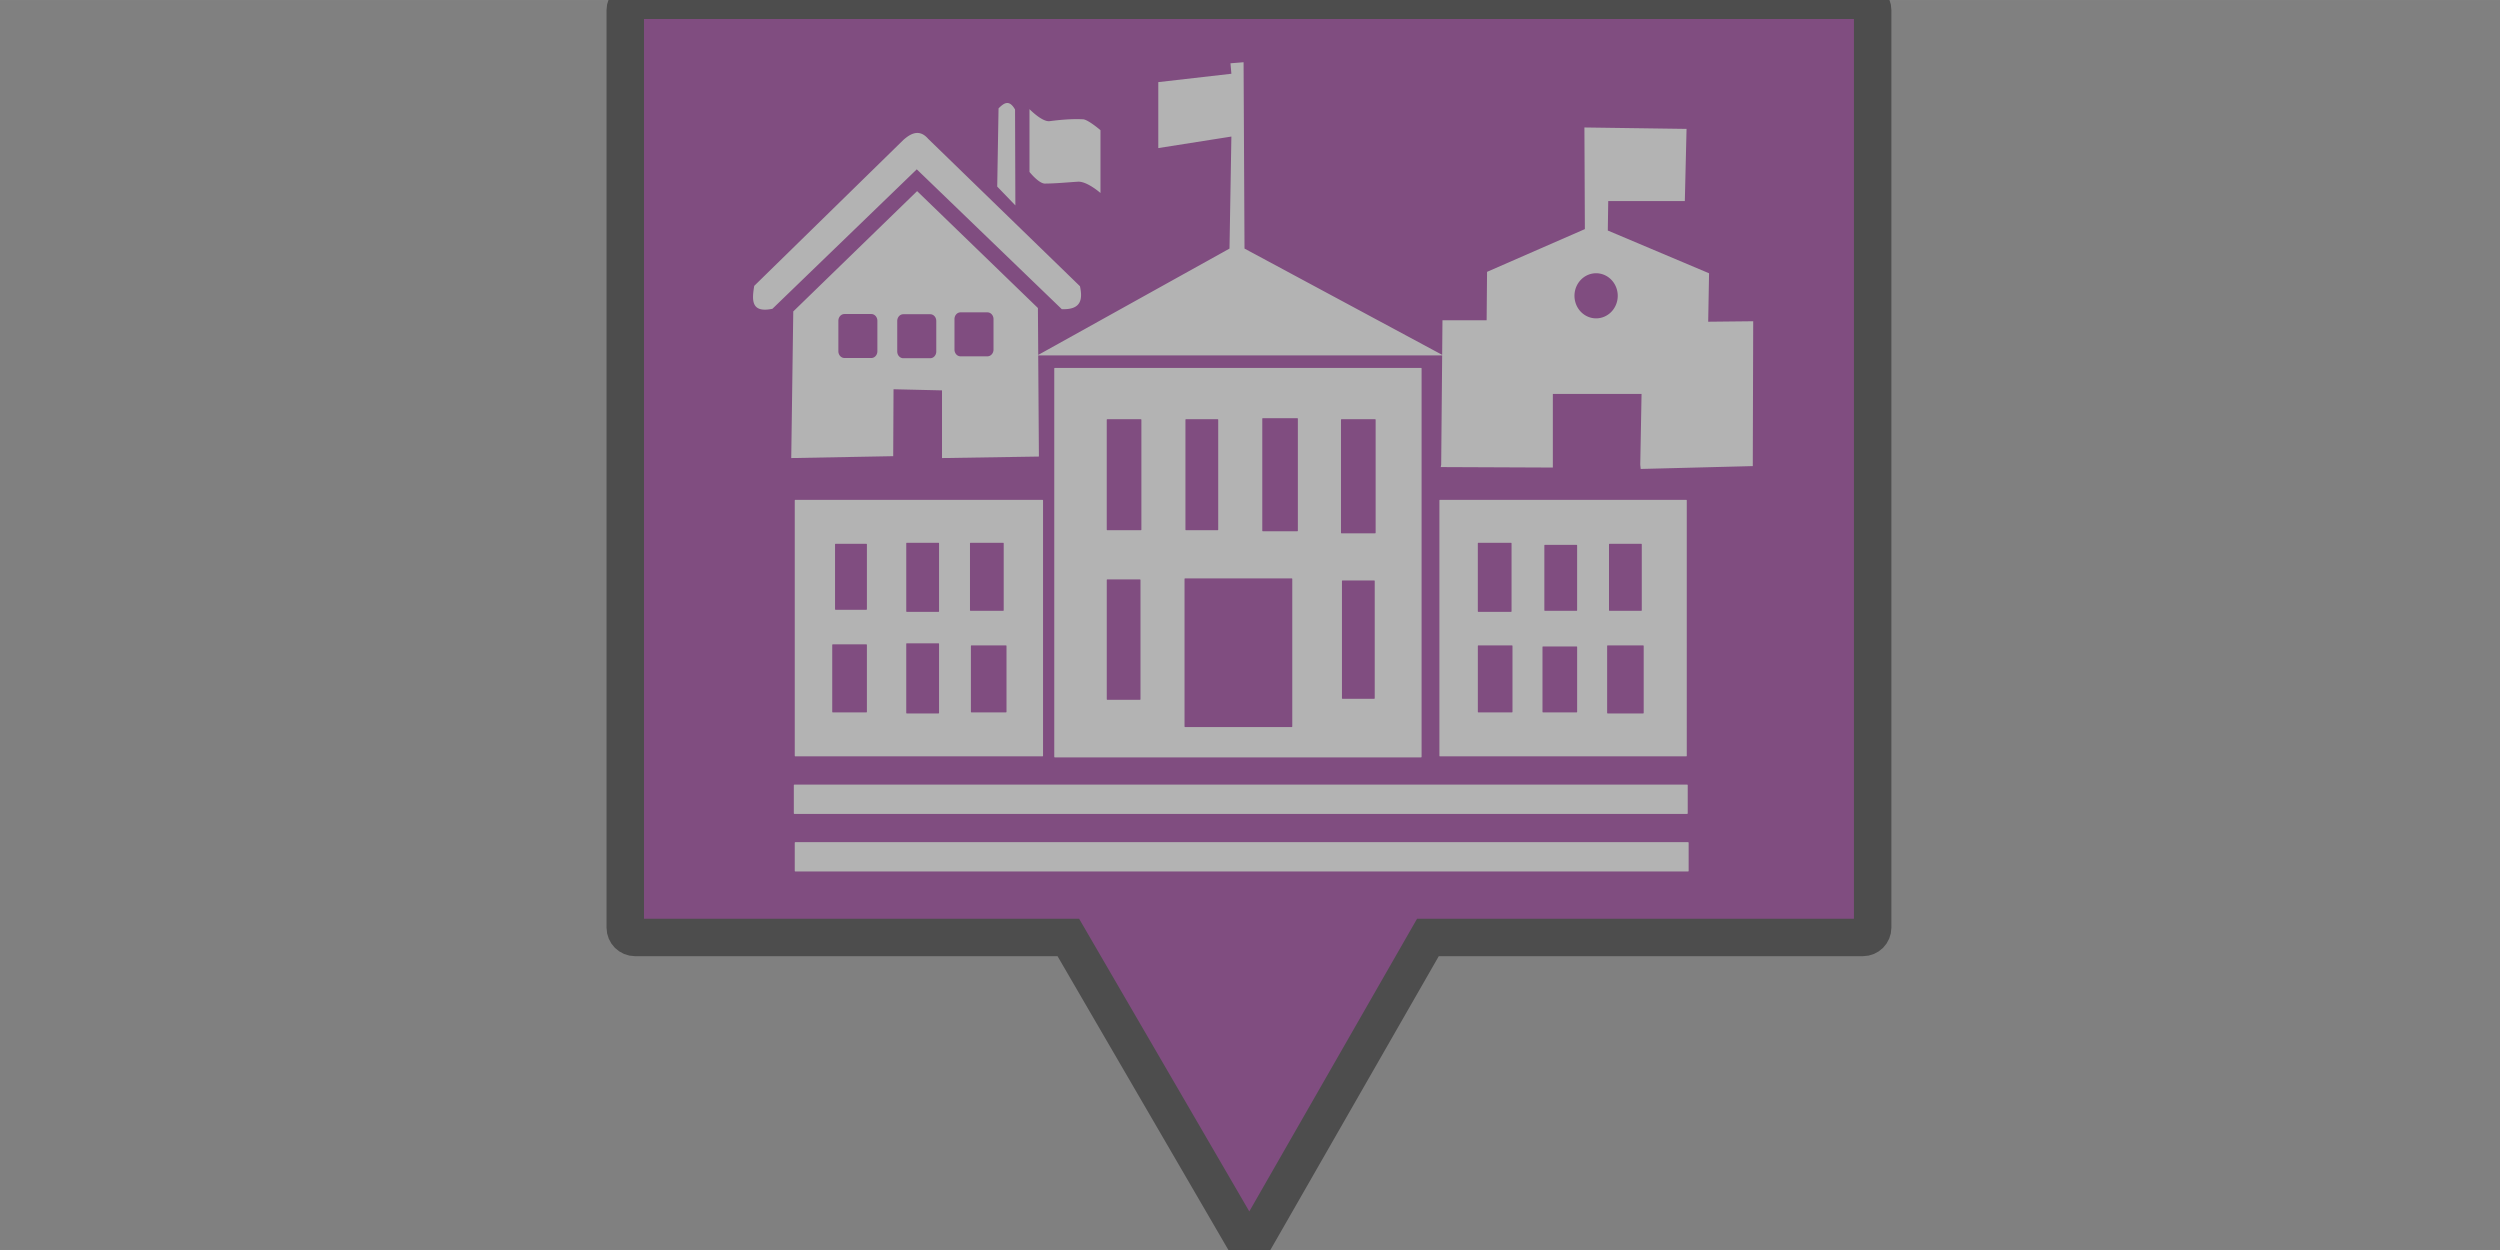 <?xml version="1.0" encoding="UTF-8" standalone="no"?>
<!-- Created with Inkscape (http://www.inkscape.org/) -->

<svg
   width="200"
   height="100"
   viewBox="0 0 52.917 26.458"
   version="1.1"
   id="svg584"
   inkscape:version="1.2 (dc2aedaf03, 2022-05-15)"
   sodipodi:docname="middlePurple.svg"
   xmlns:inkscape="http://www.inkscape.org/namespaces/inkscape"
   xmlns:sodipodi="http://sodipodi.sourceforge.net/DTD/sodipodi-0.dtd"
   xmlns="http://www.w3.org/2000/svg"
   xmlns:svg="http://www.w3.org/2000/svg">
  <rect x="0" y="0" width="52.917" height="26.458" fill="#808080" stroke="none"/>
  <sodipodi:namedview
     id="namedview586"
     pagecolor="#505050"
     bordercolor="#ffffff"
     borderopacity="1"
     inkscape:showpageshadow="0"
     inkscape:pageopacity="0"
     inkscape:pagecheckerboard="1"
     inkscape:deskcolor="#505050"
     inkscape:document-units="px"
     showgrid="false"
     showguides="true"
     inkscape:zoom="5.9651514"
     inkscape:cx="99.578361"
     inkscape:cy="52.136145"
     inkscape:window-width="3840"
     inkscape:window-height="2066"
     inkscape:window-x="3829"
     inkscape:window-y="-11"
     inkscape:window-maximized="1"
     inkscape:current-layer="layer3">
    <sodipodi:guide
       position="27.945,7.922"
       orientation="0,-1"
       id="guide588"
       inkscape:locked="false" />
    <sodipodi:guide
       position="39.675,8.879"
       orientation="1,0"
       id="guide590"
       inkscape:locked="false" />
    <sodipodi:guide
       position="27.694,6.589"
       orientation="0,-1"
       id="guide873"
       inkscape:locked="false" />
    <sodipodi:guide
       position="13.235,9.475"
       orientation="1,0"
       id="guide875"
       inkscape:locked="false" />
    <sodipodi:guide
       position="37.04,8.518"
       orientation="1,0"
       id="guide12240"
       inkscape:locked="false" />
    <sodipodi:guide
       position="26.471,10.149"
       orientation="1,0"
       id="guide12242"
       inkscape:locked="false" />
    <sodipodi:guide
       position="15.87,10.087"
       orientation="1,0"
       id="guide12244"
       inkscape:locked="false" />
    <sodipodi:guide
       position="15.227,25.11"
       orientation="0,-1"
       id="guide12246"
       inkscape:locked="false" />
  </sodipodi:namedview>
  <defs
     id="defs581" />
  <g
     inkscape:groupmode="layer"
     id="layer3"
     inkscape:label="Layer 2"
     transform="matrix(0.53,0,0,0.53,12.832,-1.963)"
     style="opacity:0.4">
    <path
       id="rect12248"
       style="fill:#800080;stroke-width:1.496;stroke-dasharray:none;stroke:#000000;stroke-opacity:1"
       d="M 1.154 3.715 C 0.936 3.715 0.76 3.891 0.76 4.109 L 0.76 40.75 C 0.76 40.968 0.936 41.143 1.154 41.143 L 18.455 41.143 L 19.898 43.626 L 25.687 53.58 L 31.413 43.59 L 32.816 41.143 L 50.186 41.143 C 50.404 41.143 50.578 40.968 50.578 40.75 L 50.578 4.109 C 50.578 3.891 50.404 3.715 50.186 3.715 L 1.154 3.715 z " />
    <path
       id="rect180"
       style="fill:#ffffff;stroke-width:0.049"
       d="m 25.454,6.189 -0.524,0.042 0.037,0.418 -2.919,0.334 v 2.634 l 2.919,-0.46 -0.075,4.474 -7.639,4.247 -0.013,-1.873 -4.824,-4.669 -4.946,4.805 -0.081,5.856 4.072,-0.075 0.013,-2.673 1.936,0.045 V 21.997 l 3.87,-0.06 -0.028,-4.04 H 33.385 l -0.039,4.365 -0.018,0.095 4.477,0.019 v -2.94 h 3.543 l -0.052,2.826 0.018,0.17 4.476,-0.114 0.017,-5.785 -1.798,0.019 0.035,-1.935 -4.044,-1.707 0.017,-1.176 h 3.059 l 0.069,-2.883 -4.079,-0.057 0.018,4.059 -3.906,1.707 -0.017,1.934 H 33.397 l -0.012,1.381 -7.894,-4.244 z M 16.025,7.817 c -0.123,-0.005 -0.241,0.1 -0.357,0.215 l -0.053,3.123 0.725,0.751 -0.013,-3.829 C 16.221,7.892 16.121,7.821 16.025,7.817 Z m 0.879,0.246 v 2.507 c 0,0 0.37,0.467 0.618,0.465 0.45,-0.004 0.878,-0.048 1.317,-0.075 0.364,-0.022 0.9,0.451 0.9,0.451 V 8.903 c 0,0 -0.495,-0.426 -0.699,-0.436 -0.448,-0.02 -0.879,0.017 -1.33,0.075 -0.303,0.039 -0.806,-0.48 -0.806,-0.48 z m -4.48,0.95 C 12.238,9.013 12.051,9.128 11.865,9.294 L 5.911,15.12 c -0.096,0.571 -0.129,1.092 0.726,0.916 l 5.765,-5.57 5.792,5.585 c 0.775,0.029 0.838,-0.389 0.726,-0.916 L 12.859,9.249 C 12.714,9.082 12.569,9.013 12.424,9.013 Z m 27.109,5.603 a 0.864,0.901 0 0 1 0.864,0.901 0.864,0.901 0 0 1 -0.864,0.901 0.864,0.901 0 0 1 -0.864,-0.901 0.864,0.901 0 0 1 0.864,-0.901 z m -25.384,1.562 h 1.075 c 0.134,0 0.243,0.121 0.243,0.27 v 1.216 c 0,0.15 -0.109,0.27 -0.243,0.27 h -1.075 c -0.134,0 -0.241,-0.121 -0.241,-0.27 v -1.216 c 0,-0.15 0.107,-0.27 0.241,-0.27 z m -4.636,0.067 h 1.074 c 0.134,0 0.242,0.121 0.242,0.27 v 1.216 c 0,0.15 -0.108,0.27 -0.242,0.27 H 9.514 c -0.134,0 -0.243,-0.121 -0.243,-0.27 v -1.216 c 0,-0.15 0.109,-0.27 0.243,-0.27 z m 2.351,0.008 h 1.076 c 0.134,0 0.241,0.12 0.241,0.27 v 1.217 c 0,0.15 -0.107,0.27 -0.241,0.27 h -1.076 c -0.134,0 -0.242,-0.12 -0.242,-0.27 v -1.217 c 0,-0.15 0.108,-0.27 0.242,-0.27 z m 6.052,2.144 c -0.012,0 -0.023,0.011 -0.023,0.025 v 15.504 c 0,0.014 0.01,0.025 0.023,0.025 H 32.541 c 0.012,0 0.022,-0.011 0.022,-0.025 V 18.422 c 0,-0.014 -0.01,-0.025 -0.022,-0.025 z m 8.307,2.007 h 1.377 c 0.012,0 0.022,0.011 0.022,0.025 v 4.466 c 0,0.014 -0.01,0.025 -0.022,0.025 h -1.377 c -0.012,0 -0.022,-0.011 -0.022,-0.025 v -4.466 c 0,-0.014 0.01,-0.025 0.022,-0.025 z m -6.212,0.042 h 1.34 c 0.012,0 0.022,0.011 0.022,0.025 v 4.382 c 0,0.014 -0.01,0.025 -0.022,0.025 h -1.34 c -0.012,0 -0.022,-0.011 -0.022,-0.025 v -4.382 c 0,-0.014 0.01,-0.025 0.022,-0.025 z m 3.143,0 h 1.265 c 0.012,0 0.022,0.011 0.022,0.025 v 4.382 c 0,0.014 -0.01,0.025 -0.022,0.025 h -1.265 c -0.012,0 -0.022,-0.011 -0.022,-0.025 v -4.382 c 0,-0.014 0.01,-0.025 0.022,-0.025 z m 6.212,0 h 1.34 c 0.012,0 0.022,0.011 0.022,0.025 v 4.508 c 0,0.014 -0.01,0.025 -0.022,0.025 h -1.34 c -0.012,0 -0.022,-0.011 -0.022,-0.025 v -4.508 c 0,-0.014 0.01,-0.025 0.022,-0.025 z M 7.551,23.666 c -0.012,0 -0.022,0.011 -0.022,0.025 v 10.194 c 0,0.014 0.01,0.025 0.022,0.025 h 9.872 c 0.012,0 0.022,-0.011 0.022,-0.025 V 23.691 c 0,-0.014 -0.01,-0.025 -0.022,-0.025 z m 25.746,0 c -0.012,0 -0.022,0.011 -0.022,0.025 v 10.194 c 0,0.014 0.01,0.025 0.022,0.025 h 9.835 c 0.012,0 0.022,-0.011 0.022,-0.025 V 23.691 c 0,-0.014 -0.01,-0.025 -0.022,-0.025 z m -21.292,1.714 h 1.265 c 0.012,0 0.022,0.011 0.022,0.025 v 2.71 c 0,0.014 -0.01,0.025 -0.022,0.025 h -1.265 c -0.012,0 -0.023,-0.011 -0.023,-0.025 v -2.71 c 0,-0.014 0.01,-0.025 0.023,-0.025 z m 2.544,0 h 1.303 c 0.012,0 0.022,0.011 0.022,0.025 v 2.668 c 0,0.014 -0.01,0.025 -0.022,0.025 h -1.303 c -0.012,0 -0.022,-0.011 -0.022,-0.025 v -2.668 c 0,-0.014 0.01,-0.025 0.022,-0.025 z m 20.282,0 h 1.303 c 0.012,0 0.022,0.011 0.022,0.025 v 2.71 c 0,0.014 -0.01,0.025 -0.022,0.025 h -1.303 c -0.012,0 -0.022,-0.011 -0.022,-0.025 v -2.71 c 0,-0.014 0.01,-0.025 0.022,-0.025 z m -25.671,0.042 h 1.228 c 0.012,0 0.023,0.011 0.023,0.025 v 2.584 c 0,0.014 -0.01,0.025 -0.023,0.025 H 9.16 c -0.012,0 -0.022,-0.011 -0.022,-0.025 v -2.584 c 0,-0.014 0.01,-0.025 0.022,-0.025 z m 30.91,0 h 1.265 c 0.012,0 0.022,0.011 0.022,0.025 v 2.626 c 0,0.014 -0.01,0.025 -0.022,0.025 h -1.265 c -0.012,0 -0.022,-0.011 -0.022,-0.025 v -2.626 c 0,-0.014 0.01,-0.025 0.022,-0.025 z m -2.582,0.042 h 1.265 c 0.012,0 0.022,0.011 0.022,0.025 v 2.584 c 0,0.014 -0.01,0.025 -0.022,0.025 h -1.265 c -0.012,0 -0.022,-0.011 -0.022,-0.025 v -2.584 c 0,-0.014 0.01,-0.025 0.022,-0.025 z m -14.37,1.338 h 4.259 c 0.012,0 0.022,0.011 0.022,0.025 v 5.888 c 0,0.014 -0.01,0.025 -0.022,0.025 h -4.259 c -0.012,0 -0.022,-0.011 -0.022,-0.025 v -5.888 c 0,-0.014 0.01,-0.025 0.022,-0.025 z m -3.106,0.042 h 1.303 c 0.012,0 0.022,0.011 0.022,0.025 v 4.758 c 0,0.014 -0.01,0.025 -0.022,0.025 h -1.303 c -0.012,0 -0.022,-0.011 -0.022,-0.025 v -4.758 c 0,-0.014 0.01,-0.025 0.022,-0.025 z m 9.393,0.042 h 1.265 c 0.012,0 0.022,0.011 0.022,0.025 v 4.675 c 0,0.014 -0.01,0.025 -0.022,0.025 h -1.265 c -0.012,0 -0.022,-0.011 -0.022,-0.025 v -4.675 c 0,-0.014 0.01,-0.025 0.022,-0.025 z m -17.4,2.509 h 1.265 c 0.012,0 0.022,0.011 0.022,0.025 v 2.752 c 0,0.014 -0.01,0.025 -0.022,0.025 h -1.265 c -0.012,0 -0.023,-0.011 -0.023,-0.025 v -2.752 c 0,-0.014 0.01,-0.025 0.023,-0.025 z m -2.957,0.042 h 1.34 c 0.012,0 0.023,0.011 0.023,0.025 v 2.668 c 0,0.014 -0.01,0.025 -0.023,0.025 H 9.048 c -0.012,0 -0.022,-0.011 -0.022,-0.025 v -2.668 c 0,-0.014 0.01,-0.025 0.022,-0.025 z m 5.539,0.042 h 1.377 c 0.012,0 0.022,0.011 0.022,0.025 v 2.626 c 0,0.014 -0.01,0.025 -0.022,0.025 h -1.377 c -0.012,0 -0.023,-0.011 -0.023,-0.025 v -2.626 c 0,-0.014 0.01,-0.025 0.023,-0.025 z m 20.245,0 h 1.34 c 0.012,0 0.022,0.011 0.022,0.025 v 2.626 c 0,0.014 -0.01,0.025 -0.022,0.025 h -1.34 c -0.012,0 -0.022,-0.011 -0.022,-0.025 v -2.626 c 0,-0.014 0.01,-0.025 0.022,-0.025 z m 5.164,0 h 1.415 c 0.012,0 0.023,0.011 0.023,0.025 v 2.668 c 0,0.014 -0.01,0.025 -0.023,0.025 h -1.415 c -0.012,0 -0.022,-0.011 -0.022,-0.025 v -2.668 c 0,-0.014 0.01,-0.025 0.022,-0.025 z m -2.582,0.042 h 1.34 c 0.012,0 0.022,0.011 0.022,0.025 v 2.584 c 0,0.014 -0.01,0.025 -0.022,0.025 h -1.34 c -0.012,0 -0.022,-0.011 -0.022,-0.025 v -2.584 c 0,-0.014 0.01,-0.025 0.022,-0.025 z M 7.516,35.038 c -0.013,0 -0.024,0.012 -0.024,0.027 v 1.117 c 0,0.015 0.011,0.027 0.024,0.027 h 35.652 c 0.013,0 0.024,-0.012 0.024,-0.027 v -1.117 c 0,-0.015 -0.011,-0.027 -0.024,-0.027 z m 0.037,2.299 c -0.013,0 -0.024,0.012 -0.024,0.027 v 1.117 c 0,0.015 0.011,0.027 0.024,0.027 h 35.652 c 0.013,0 0.024,-0.012 0.024,-0.027 v -1.117 c 0,-0.015 -0.011,-0.027 -0.024,-0.027 z" />
  </g>
</svg>
